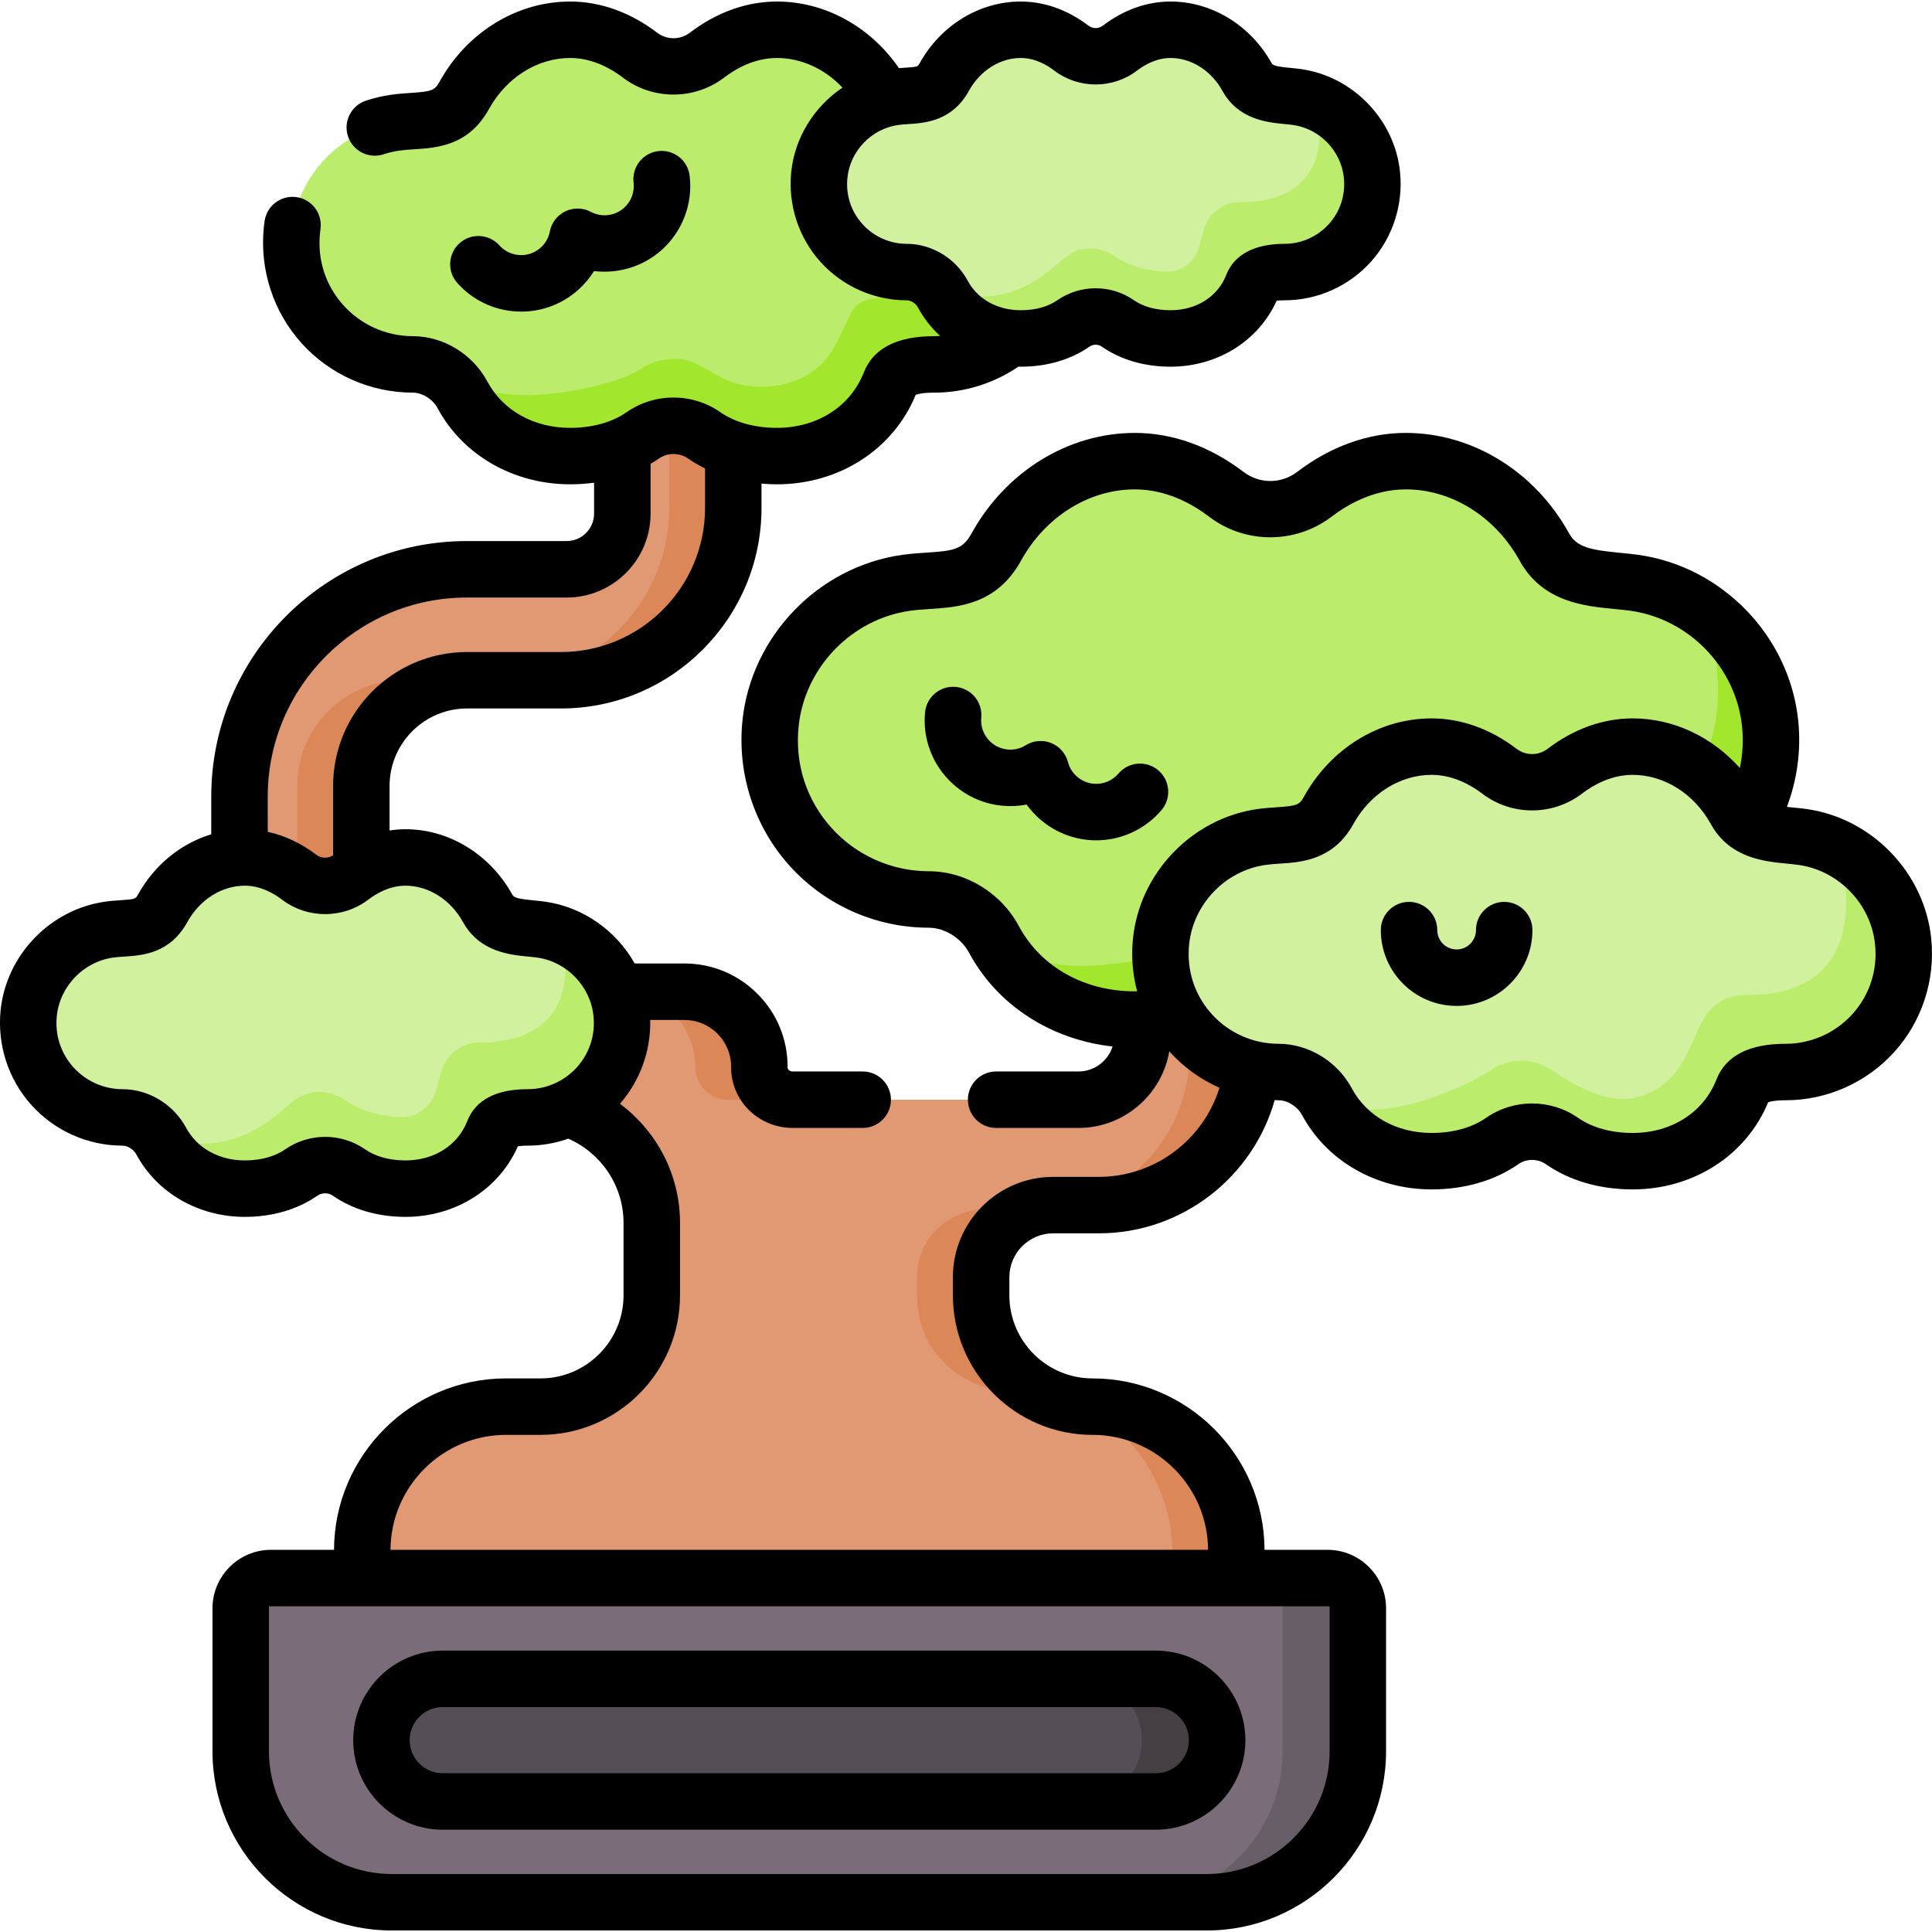<svg id="Capa_1" enable-background="new 0 0 512.808 512.808" height="512" viewBox="0 0 512.808 512.808" width="512" xmlns="http://www.w3.org/2000/svg"><g><g><path d="m320.331 504.911h-216.353c-22.136 0-40.08-17.945-40.08-40.08v-37.947c0-4.428 3.589-8.017 8.017-8.017h280.48c4.428 0 8.017 3.589 8.017 8.017v37.947c-.001 22.135-17.945 40.08-40.081 40.08z" fill="#7a6d79"/></g><g><path d="m360.413 426.882v37.946c0 22.14-17.944 40.084-40.084 40.084h-19.982c22.14 0 40.084-17.944 40.084-40.084v-37.946c0-4.426-3.587-8.013-8.023-8.013h19.982c4.436 0 8.023 3.587 8.023 8.013z" fill="#685e68"/></g><g><path d="m279.545 319.869h12.078c22.684 0 41.073-18.389 41.073-41.073v-71.889h-29.446v67.992c0 9.386-7.609 16.995-16.995 16.995h-75.945c-4.773 0-8.784-3.825-8.748-8.598.082-11.068-8.866-20.067-19.916-20.067h-59.75c-14.353 0-25.989-11.636-25.989-25.989v-28.617c0-15.502 12.567-28.069 28.069-28.069h24.926c25.257 0 45.733-20.475 45.733-45.733v-36.939h-29.447v38.451c0 8.16-6.615 14.776-14.776 14.776h-26.501c-33.324 0-60.339 27.015-60.339 60.339v32.613c0 26.85 21.766 48.616 48.616 48.616h28.889c17.633 0 31.927 14.294 31.927 31.927v19.214c0 16.317-13.228 29.545-29.545 29.545h-9.122c-21.089 0-38.184 17.096-38.184 38.184v7.32h232.004v-7.32c0-21.089-17.096-38.184-38.184-38.184-16.317 0-29.545-13.228-29.545-29.545v-4.829c-.001-10.56 8.558-19.12 19.117-19.12z" fill="#e19974"/></g><g><path d="m95.908 208.626v28.615c0 14.357 11.64 25.987 25.987 25.987h-17.005c-14.357 0-25.997-11.63-25.997-25.987v-28.615c0-15.506 12.569-28.075 28.075-28.075h17.005c-15.496.001-28.065 12.569-28.065 28.075z" fill="#dc8758"/></g><g><path d="m148.901 180.552h-17.015c25.258 0 45.739-20.472 45.739-45.729v-36.938h17.005v36.937c0 25.258-20.472 45.73-45.729 45.73z" fill="#dc8758"/></g><g><path d="m210.306 291.892h-17.005c-4.776 0-8.782-3.827-8.752-8.592.08-11.07-8.862-20.072-19.912-20.072h17.005c11.05 0 20.002 9.002 19.922 20.072-.04 4.766 3.976 8.592 8.742 8.592z" fill="#dc8758"/></g><g><path d="m269.084 364.708c2.258 2.258 4.886 4.156 7.783 5.585-1.289-.15-2.588-.23-3.907-.23-8.163 0-15.546-2.478-20.891-7.004s-8.652-11.08-8.652-19.243v-4.826c0-10.56 8.562-18.144 19.113-18.144h10.97c-7.593 2.528-13.068 9.701-13.068 18.144v4.826c0 8.163 3.307 15.546 8.652 20.892z" fill="#dc8758"/></g><g><path d="m328.151 411.546v7.323h-17.005v-7.323c0-16.106-9.971-31.812-24.089-38.326.959.09 1.928.14 2.917.14 21.083 0 38.177 17.095 38.177 38.186z" fill="#dc8758"/></g><g><path d="m332.697 206.908v71.886c0 22.69-18.394 41.074-41.073 41.074h-8.063c18.384-4.086 32.121-20.492 32.121-40.094v-72.865h17.015z" fill="#dc8758"/></g><g><path d="m306.79 478.163h-189.272c-8.988 0-16.274-7.286-16.274-16.274 0-8.988 7.286-16.274 16.274-16.274h189.272c8.988 0 16.274 7.286 16.274 16.274 0 8.987-7.286 16.274-16.274 16.274z" fill="#554e56"/></g><g><path d="m323.066 461.891c0 4.486-1.818 8.562-4.766 11.51-2.947 2.948-7.014 4.766-11.51 4.766h-19.982c4.496 0 8.562-1.818 11.51-4.766 2.947-2.947 4.766-7.024 4.766-11.51 0-8.992-7.283-16.276-16.275-16.276h19.982c8.991.001 16.275 7.284 16.275 16.276z" fill="#433f43"/></g><g><g><path d="m433.824 154.694c-8.573-1.198-18.883-.409-23.897-9.493-7.248-13.132-21.006-22.8-36.79-22.8-9.024 0-17.385 3.555-24.246 8.783-6.938 5.287-16.474 5.287-23.412 0-6.861-5.229-15.222-8.783-24.246-8.783-15.784 0-29.543 9.669-36.79 22.801-5.645 10.228-14.322 8.156-23.893 9.492-19.037 2.658-34.089 18.274-36.032 37.398-2.571 25.31 17.227 46.657 42.012 46.657 7.074.004 13.958 4.371 17.295 10.595 7.064 13.177 21.163 21.28 37.408 21.28 9.497 0 18.26-2.335 25.314-7.237 6.349-4.413 14.928-4.413 21.277 0 7.053 4.902 15.816 7.237 25.314 7.237 17.921 0 33.23-9.862 39.364-25.518 2.25-5.742 10.081-6.356 15.34-6.356 24.782 0 44.579-21.344 42.012-46.652-1.942-19.126-16.993-34.745-36.03-37.404z" fill="#bbec6c"/></g><g><path d="m469.855 192.1c-1.349-13.288-9.032-24.888-19.972-31.612 3.147 5.185 5.195 11.09 5.835 17.364 2.578 25.308-11.998 42.785-36.776 42.785-5.265 0-13.098.609-15.346 6.354-6.135 15.656-9.676 25.751-27.6 25.751-9.492 0-18.157-3.339-25.211-8.235-6.354-4.416-15.472-5.112-21.281 0-9.866 8.683-32.904 11.875-42.396 11.875-8.363 0-16.156-2.148-22.71-6.025 7.234 12.579 21.011 20.262 36.837 20.262 9.492 0 18.254-2.328 25.307-7.234 6.354-4.416 14.927-4.416 21.281 0 7.054 4.906 15.816 7.234 25.318 7.234 17.914 0 33.23-9.861 39.355-25.517 2.258-5.745 10.081-6.354 15.346-6.354 24.779.001 44.581-21.34 42.013-46.648z" fill="#a2e62e"/></g><g><path d="m478.406 222.147c-6.364-.889-14.018-.304-17.74-7.047-5.38-9.749-15.594-16.926-27.312-16.926-6.699 0-12.906 2.639-18 6.521-5.151 3.925-12.23 3.925-17.381 0-5.094-3.882-11.301-6.521-18-6.521-11.718 0-21.932 7.178-27.312 16.927-4.191 7.593-10.633 6.055-17.738 7.046-14.133 1.973-25.307 13.566-26.749 27.763-1.908 18.79 12.789 34.637 31.189 34.637 5.251.003 10.362 3.245 12.839 7.865 5.244 9.782 15.711 15.798 27.77 15.798 7.051 0 13.556-1.733 18.792-5.372 4.714-3.276 11.082-3.276 15.796 0 5.236 3.639 11.742 5.372 18.792 5.372 13.304 0 24.669-7.321 29.223-18.944 1.67-4.263 7.484-4.719 11.388-4.719 18.398 0 33.095-15.845 31.188-34.633-1.439-14.198-12.613-25.792-26.745-27.767z" fill="#d1f19e"/></g><g><path d="m505.154 249.909c-1.119-11.02-8.103-20.472-17.794-25.068 1.239 2.908 2.068 6.015 2.398 9.262 1.968 19.393-6.858 29.988-25.851 29.988-11.046 0-12.182 7.881-16.429 16.231-3.009 5.916-7.429 9.826-14.048 11.159-7.13 1.436-16.107-3.642-21.512-7.398-4.866-3.377-11.44-3.377-16.306 0-5.405 3.756-23.269 11.935-35.05 10.186-2.658-.395-5.295-.29-7.793-.849 5.405 9.182 15.566 14.787 27.206 14.787 7.044 0 13.558-1.728 18.793-5.365 4.706-3.277 11.08-3.277 15.796 0 5.235 3.637 11.74 5.365 18.793 5.365 13.298 0 24.668-7.314 29.214-18.943 1.679-4.256 7.483-4.716 11.39-4.716 18.404 0 33.101-15.846 31.193-34.639z" fill="#bbec6c"/></g></g><g><path d="m143.619 246.746c-5.084-.71-11.199-.242-14.173-5.63-4.298-7.788-12.458-13.522-21.819-13.522-5.352 0-10.31 2.108-14.38 5.209-4.115 3.136-9.77 3.136-13.885 0-4.069-3.101-9.028-5.209-14.38-5.209-9.361 0-17.521 5.734-21.819 13.523-3.348 6.066-8.494 4.837-14.17 5.629-11.29 1.576-20.218 10.838-21.37 22.18-1.525 15.011 10.217 27.671 24.917 27.671 4.195.002 8.278 2.592 10.257 6.283 4.19 7.815 12.551 12.621 22.186 12.621 5.633 0 10.83-1.385 15.013-4.292 3.766-2.617 8.853-2.617 12.619 0 4.183 2.907 9.38 4.292 15.013 4.292 10.629 0 19.708-5.849 23.346-15.134 1.334-3.405 5.979-3.77 9.098-3.77 14.698 0 26.439-12.659 24.916-27.668-1.152-11.343-10.079-20.606-21.369-22.183z" fill="#d1f19e"/></g><g><path d="m164.989 268.932c-.975-9.54-7.428-17.6-16.164-20.859.547 1.672.911 3.419 1.093 5.22 1.597 15.681-7.324 23.442-22.673 23.442-4.514 0-8.583 2.954-10.01 7.315-.768 2.345-1.153 4.81-2.135 7.086-.88 2.036-3.219 4.196-5.303 4.892-2.521.843-5.741.406-8.301-.075-3.477-.652-6.874-1.843-9.798-3.869-4.005-2.777-9.215-3.061-13.332-.205-4.373 3.034-15.062 16.56-36.267 9.874.257.365.482.74.697 1.126 4.191 7.814 12.552 12.627 22.188 12.627 5.627 0 10.826-1.393 15.017-4.298 3.762-2.616 8.843-2.616 12.616 0 4.18 2.905 9.379 4.298 15.006 4.298 10.633 0 19.712-5.852 23.345-15.135 1.34-3.409 5.981-3.773 9.1-3.773 14.696-.001 26.443-12.66 24.921-27.666z" fill="#bbec6c"/></g><g><path d="m252.55 32.552c-6.545-.914-14.417-.312-18.244-7.247-5.533-10.026-16.037-17.407-28.087-17.407-6.889 0-13.272 2.714-18.511 6.706-5.297 4.037-12.577 4.037-17.874 0-5.238-3.992-11.621-6.706-18.511-6.706-12.051 0-22.554 7.382-28.088 17.408-4.31 7.809-10.934 6.227-18.241 7.247-14.534 2.028-26.026 13.95-27.508 28.55-1.963 19.323 13.152 35.62 32.075 35.62 5.401.003 10.657 3.337 13.204 8.089 5.393 10.06 16.157 16.246 28.559 16.246 7.251 0 13.941-1.782 19.326-5.525 4.847-3.369 11.397-3.369 16.244 0 5.385 3.742 12.075 5.525 19.326 5.525 13.682 0 25.37-7.529 30.053-19.482 1.717-4.384 7.696-4.853 11.711-4.853 18.92 0 34.034-16.295 32.074-35.617-1.483-14.6-12.974-26.524-27.508-28.554z" fill="#bbec6c"/></g><g><path d="m280.054 61.107c-.709-7.044-3.757-13.458-8.353-18.454 1.139 19.792-14.567 36.198-34.12 36.198-3.659 0-9.454.029-11.461 3.814-3.247 6.124-5.08 12.831-11.465 16.652-5.765 3.45-12.985 4.22-19.424 2.43-4.907-1.364-10.334-6.368-15.176-6.497-3.365-.09-7.099.687-9.897 2.633-5.705 3.966-23.57 7.959-35.035 6.765-5.197-.541-10.171-1.029-14.597-2.957.869.939 1.629 1.988 2.238 3.117 5.395 10.061 16.156 16.246 28.555 16.246 7.254 0 13.948-1.778 19.333-5.515 4.846-3.377 11.39-3.377 16.246 0 5.385 3.737 12.069 5.515 19.323 5.515 13.678 0 25.367-7.523 30.053-19.473 1.718-4.386 7.693-4.856 11.71-4.856 18.922 0 34.029-16.295 32.07-35.618z" fill="#a2e62e"/></g><g><path d="m344.24 25.75c-4.739-.662-10.439-.226-13.211-5.248-4.007-7.26-11.612-12.604-20.338-12.604-4.988 0-9.611 1.965-13.404 4.856-3.836 2.923-9.107 2.923-12.943 0-3.793-2.891-8.415-4.856-13.404-4.856-8.726 0-16.332 5.345-20.338 12.605-3.121 5.654-7.918 4.509-13.208 5.247-10.524 1.469-18.845 10.102-19.919 20.674-1.421 13.992 9.524 25.793 23.225 25.793 3.911.002 7.716 2.416 9.561 5.857 3.905 7.285 11.699 11.764 20.68 11.764 5.25 0 10.095-1.291 13.994-4 3.51-2.439 8.252-2.439 11.762 0 3.899 2.71 8.743 4 13.994 4 9.907 0 18.37-5.452 21.761-14.107 1.244-3.174 5.573-3.514 8.48-3.514 13.7 0 24.644-11.799 23.225-25.79-1.073-10.573-9.393-19.207-19.917-20.677z" fill="#d1f19e"/></g><g><path d="m364.159 46.43c-.909-8.892-6.924-16.405-15.067-19.443.51 1.559.849 3.187 1.019 4.866 1.489 14.617-6.827 21.851-21.134 21.851-4.207 0-8 2.753-9.331 6.818-.715 2.186-1.074 4.484-1.99 6.605-.82 1.898-3 3.911-4.943 4.56-2.35.785-5.351.378-7.738-.07-3.241-.608-6.408-1.717-9.132-3.606-3.733-2.588-8.59-2.853-12.427-.191-4.076 2.828-14.04 15.436-33.805 9.203.24.34.45.689.649 1.049 3.906 7.284 11.7 11.77 20.682 11.77 5.245 0 10.091-1.299 13.998-4.006 3.507-2.438 8.243-2.438 11.759 0 3.897 2.708 8.742 4.006 13.988 4.006 9.911 0 18.374-5.455 21.761-14.108 1.249-3.177 5.575-3.517 8.482-3.517 13.698 0 24.648-11.8 23.229-25.787z" fill="#bbec6c"/></g><g><path d="m117.518 485.656h189.272c13.106 0 23.768-10.662 23.768-23.768s-10.662-23.768-23.768-23.768h-189.272c-13.106 0-23.767 10.662-23.767 23.768s10.661 23.768 23.767 23.768zm0-32.549h189.272c4.842 0 8.781 3.939 8.781 8.781s-3.939 8.781-8.781 8.781h-189.272c-4.842 0-8.781-3.939-8.781-8.781s3.939-8.781 8.781-8.781z"/><path d="m156.831 56.234c-2.102-1.121-4.609-1.175-6.756-.148-2.148 1.026-3.68 3.012-4.128 5.35-.322 1.675-1.164 3.164-2.438 4.304-1.543 1.381-3.532 2.074-5.599 1.965-2.068-.114-3.967-1.027-5.348-2.569-2.761-3.083-7.498-3.344-10.581-.584-3.083 2.761-3.345 7.498-.584 10.581 4.052 4.525 9.623 7.201 15.687 7.536.429.024.856.036 1.282.036 5.6 0 10.935-2.034 15.14-5.8 1.64-1.469 3.037-3.135 4.168-4.958 6.394.782 13.002-1.165 17.975-5.617 5.525-4.946 8.292-12.303 7.402-19.677-.495-4.108-4.221-7.043-8.337-6.542-4.109.496-7.038 4.228-6.542 8.337.304 2.52-.638 5.031-2.521 6.717-2.415 2.165-5.96 2.595-8.82 1.069z"/><path d="m512.608 249.157c-1.777-17.514-15.726-31.994-33.165-34.43-1.252-.175-2.489-.295-3.686-.41-.523-.051-1.005-.101-1.466-.151 2.728-7.189 3.811-15 3.017-22.826-2.274-22.416-20.126-40.949-42.448-44.067-1.631-.228-3.269-.386-4.854-.539-7.84-.757-11.488-1.473-13.519-5.153-9.08-16.453-25.691-26.673-43.35-26.673-9.977 0-19.932 3.568-28.788 10.316-4.286 3.266-10.044 3.266-14.329 0-8.857-6.749-18.811-10.316-28.788-10.316-17.66 0-34.271 10.221-43.351 26.674-2.359 4.274-4.736 4.626-11.895 5.096-1.959.128-4.179.274-6.474.595-22.32 3.116-40.174 21.647-42.451 44.062-1.428 14.059 3.15 28.095 12.559 38.508 9.417 10.422 22.87 16.399 36.905 16.399 4.201.002 8.599 2.733 10.694 6.642 7.456 13.908 21.722 23.086 38.09 24.886-1.22 3.84-4.817 6.632-9.056 6.632h-21.857c-4.138 0-7.493 3.355-7.493 7.493s3.355 7.493 7.493 7.493h21.857c12.089 0 22.139-8.813 24.115-20.347.055.062.106.127.161.188 3.702 4.097 8.203 7.313 13.158 9.498-4.244 13.681-17.008 23.649-32.067 23.649h-12.078c-14.673 0-26.612 11.938-26.612 26.612v4.829c0 20.423 16.616 37.039 37.039 37.039 16.865 0 30.597 13.674 30.69 30.517h-217.013c.094-16.843 13.825-30.517 30.69-30.517h9.122c20.423 0 37.038-16.615 37.038-37.039v-19.214c0-12.944-6.284-24.436-15.948-31.627 5.371-6.134 8.228-14.1 8.04-22.253h9.056c3.335 0 6.467 1.304 8.817 3.672 2.35 2.367 3.631 5.509 3.606 8.846-.031 4.253 1.617 8.272 4.64 11.318 3.046 3.069 7.274 4.828 11.601 4.828h18.677c4.138 0 7.493-3.355 7.493-7.493s-3.355-7.493-7.493-7.493h-18.677c-.513 0-.846-.28-.965-.4-.293-.294-.291-.562-.29-.65.054-7.362-2.771-14.292-7.956-19.515s-12.094-8.1-19.453-8.1h-13.174c-4.88-8.666-13.636-14.99-23.817-16.412-.976-.136-1.987-.237-3.007-.335-3.754-.362-5.171-.642-5.641-1.495-5.922-10.73-16.797-17.395-28.38-17.395-1.414 0-2.824.129-4.226.341v-11.817c0-11.345 9.23-20.575 20.575-20.575h24.926c29.349 0 53.226-23.877 53.226-53.226v-6.46c1.345.112 2.704.189 4.092.189 16.537 0 30.932-9.302 36.831-23.745.506-.209 1.851-.589 4.933-.589 8.031 0 15.814-2.459 22.352-6.906.203.004.403.02.606.02 6.925 0 13.242-1.846 18.271-5.341.945-.657 2.265-.656 3.209 0 5.027 3.494 11.345 5.341 18.27 5.341 12.446 0 23.338-6.822 28.163-17.505.434-.061 1.095-.116 2.078-.116 8.706 0 17.048-3.706 22.888-10.169 5.836-6.458 8.676-15.159 7.792-23.871-1.411-13.907-12.487-25.406-26.336-27.341-.917-.128-1.866-.222-2.825-.315-2.62-.253-4.503-.482-4.862-1.133-5.609-10.163-15.916-16.477-26.898-16.477-6.255 0-12.461 2.209-17.945 6.389-1.154.88-2.705.88-3.859 0-5.485-4.179-11.69-6.389-17.945-6.389-10.983 0-21.29 6.314-26.898 16.478-.454.822-.481.871-3.861 1.093-.495.032-1.024.069-1.573.113-7.55-10.99-19.61-17.684-32.39-17.684-8.008 0-15.979 2.849-23.053 8.239-2.629 2.003-6.161 2.004-8.791 0-7.073-5.39-15.045-8.239-23.053-8.239-14.128 0-27.404 8.154-34.648 21.28-1.272 2.306-2.059 2.612-7.646 2.979-1.526.1-3.255.214-5.071.467-2.306.322-4.599.855-6.815 1.584-3.931 1.294-6.069 5.529-4.775 9.46s5.53 6.069 9.46 4.775c1.366-.45 2.78-.778 4.201-.977 1.273-.178 2.588-.264 3.981-.355 6.08-.399 14.406-.946 19.785-10.692 4.607-8.349 12.856-13.535 21.527-13.535 5.936 0 10.873 2.813 13.969 5.172 7.937 6.047 19.022 6.047 26.958 0 3.096-2.36 8.033-5.172 13.969-5.172 6.488 0 12.739 2.905 17.406 7.865-7.448 5.014-12.666 13.17-13.604 22.41-.885 8.713 1.954 17.414 7.79 23.873 5.84 6.463 14.183 10.17 22.885 10.17 1.089 0 2.39.837 2.962 1.904 1.535 2.864 3.539 5.398 5.887 7.56-.519.033-1.039.056-1.563.056-9.902 0-16.189 3.234-18.688 9.613-3.557 9.081-12.4 14.722-23.076 14.722-5.906 0-11.11-1.447-15.05-4.185-7.417-5.154-17.381-5.153-24.797 0-3.939 2.738-9.143 4.185-15.05 4.185-9.621 0-17.828-4.596-21.955-12.293-3.919-7.31-11.692-12.037-19.808-12.042-6.988 0-13.685-2.976-18.374-8.165-4.752-5.259-6.97-12.08-6.246-19.205.036-.347.078-.692.128-1.035.598-4.095-2.236-7.9-6.331-8.498-4.103-.599-7.9 2.237-8.498 6.331-.081.559-.151 1.121-.208 1.687-1.141 11.231 2.517 22.445 10.036 30.767 7.525 8.328 18.275 13.104 29.489 13.104 2.542.001 5.32 1.74 6.604 4.135 6.679 12.46 20.153 20.199 35.163 20.199 2.177 0 4.303-.146 6.371-.421v8.203c0 4.016-3.267 7.282-7.283 7.282h-26.501c-37.403 0-67.832 30.429-67.832 67.832v9.997c-8.049 2.45-15.11 8.14-19.476 16.051-.598 1.083-.66 1.196-4.585 1.453-1.214.08-2.59.17-4.061.376-14.612 2.04-26.298 14.17-27.788 28.844-.934 9.194 2.062 18.376 8.22 25.191 6.162 6.82 14.965 10.731 24.147 10.731 1.373.001 2.945 1.003 3.657 2.331 5.48 10.223 16.512 16.574 28.79 16.574 7.317 0 13.987-1.947 19.289-5.632 1.197-.832 2.87-.832 4.067 0 5.302 3.685 11.972 5.632 19.289 5.632 13.238 0 24.808-7.306 29.835-18.722.485-.09 1.301-.182 2.609-.182 3.706 0 7.345-.646 10.778-1.854 8.618 3.778 14.662 12.372 14.662 22.368v19.214c0 12.159-9.893 22.052-22.052 22.052h-9.122c-25.128 0-45.579 20.397-45.673 45.504h-16.746c-8.552 0-15.51 6.958-15.51 15.51v37.947c0 26.232 21.341 47.574 47.573 47.574h216.353c26.233 0 47.574-21.341 47.574-47.574v-37.947c0-8.552-6.958-15.51-15.51-15.51h-16.749c-.094-25.107-20.545-45.504-45.674-45.504-12.159 0-22.052-9.893-22.052-22.052v-4.829c0-6.41 5.215-11.625 11.625-11.625h12.078c22.198 0 40.951-14.975 46.723-35.35.338.009.675.027 1.014.027 2.401.001 5.025 1.647 6.24 3.913 6.531 12.182 19.702 19.75 34.374 19.75 8.774 0 16.751-2.321 23.068-6.712 2.133-1.482 5.111-1.481 7.243 0 6.318 4.391 14.295 6.712 23.068 6.712 16.134 0 30.184-9.06 35.972-23.135.519-.197 1.812-.528 4.639-.528 10.965 0 21.474-4.669 28.83-12.809 7.351-8.133 10.929-19.094 9.815-30.073zm-271.907-184.434c-4.476 0-8.767-1.907-11.77-5.231-3.044-3.368-4.464-7.74-4-12.311.724-7.127 6.402-13.019 13.501-14.01.846-.118 1.762-.178 2.732-.241 4.323-.284 11.559-.759 16.001-8.807 2.972-5.386 8.251-8.732 13.777-8.732 3.721 0 6.873 1.806 8.862 3.322 6.485 4.942 15.543 4.942 22.027 0 1.989-1.516 5.14-3.322 8.862-3.322 5.525 0 10.805 3.346 13.777 8.732 4.204 7.617 11.928 8.363 16.543 8.809.744.072 1.48.14 2.191.239 7.099.992 12.776 6.885 13.499 14.012.464 4.57-.957 8.942-4.001 12.31-3.004 3.323-7.293 5.23-11.768 5.23-5.573 0-12.779 1.435-15.457 8.274-2.259 5.765-7.924 9.347-14.784 9.347-3.853 0-7.213-.92-9.717-2.66-3.038-2.111-6.598-3.167-10.158-3.167-3.559 0-7.12 1.056-10.157 3.167-2.505 1.741-5.865 2.661-9.718 2.661-6.191 0-11.453-2.92-14.075-7.811-3.195-5.956-9.538-9.807-16.167-9.811zm-169.636 146.725c0-29.139 23.706-52.845 52.846-52.845h26.501c12.279 0 22.269-9.99 22.269-22.269v-13.225c.766-.45 1.52-.918 2.245-1.422 2.263-1.573 5.427-1.573 7.691 0 1.424.99 2.944 1.859 4.524 2.64v10.497c0 21.085-17.154 38.24-38.239 38.24h-24.926c-19.609 0-35.562 15.953-35.562 35.562v18.405c-1.399.89-3.167.837-4.51-.187-3.996-3.046-8.356-5.073-12.839-6.053zm82.037 71.864c-3.326 3.68-8.075 5.791-13.031 5.791-8.449 0-13.857 2.87-16.075 8.53-2.507 6.399-8.779 10.375-16.369 10.375-4.245 0-7.958-1.021-10.737-2.952-3.166-2.2-6.875-3.3-10.585-3.3s-7.42 1.1-10.585 3.3c-2.779 1.931-6.492 2.952-10.737 2.952-6.847 0-12.672-3.24-15.582-8.668-3.331-6.215-9.948-10.232-16.861-10.236-4.957 0-9.707-2.111-13.032-5.792-3.37-3.73-4.943-8.57-4.43-13.629.802-7.892 7.089-14.418 14.951-15.515.928-.13 1.92-.195 2.971-.264 4.82-.316 12.104-.794 16.724-9.166 3.285-5.952 9.132-9.65 15.259-9.65 4.144 0 7.637 1.999 9.838 3.676 6.762 5.153 16.207 5.153 22.969 0 2.201-1.677 5.694-3.676 9.838-3.676 6.127 0 11.974 3.697 15.259 9.65 4.371 7.921 12.479 8.703 17.322 9.17.805.078 1.603.153 2.374.26 7.861 1.098 14.148 7.624 14.949 15.517.513 5.058-1.06 9.897-4.43 13.627zm199.816 143.047v38.471c0 17.969-14.618 32.587-32.587 32.587h-216.354c-17.968 0-32.587-14.618-32.587-32.587v-38.471zm-52.198-177.206c-.481 4.733-.085 9.462 1.104 13.964-.198.003-.392.012-.592.012-13.472 0-24.987-6.477-30.803-17.327-4.735-8.832-14.114-14.542-23.899-14.548-9.809 0-19.208-4.177-25.789-11.46-6.67-7.382-9.784-16.951-8.769-26.946 1.588-15.635 14.042-28.56 29.613-30.734 1.751-.244 3.515-.36 5.383-.483 7.428-.488 17.602-1.155 24.034-12.809 6.443-11.676 18.026-18.928 30.229-18.928 8.422 0 15.364 3.943 19.704 7.25 9.567 7.291 22.93 7.29 32.496 0 4.34-3.308 11.281-7.25 19.704-7.25 12.203 0 23.785 7.253 30.229 18.928 6.061 10.981 17.123 12.049 25.2 12.829 1.494.144 2.905.281 4.22.464 15.572 2.175 28.024 15.102 29.61 30.737.381 3.758.17 7.453-.588 10.996-7.361-8.271-17.646-13.168-28.456-13.168-7.833 0-15.627 2.785-22.541 8.054-2.481 1.891-5.816 1.891-8.297 0-6.914-5.269-14.709-8.054-22.541-8.054-13.813 0-26.792 7.97-33.872 20.8-1.201 2.176-1.88 2.437-7.266 2.79-1.487.098-3.173.208-4.947.456-17.438 2.435-31.387 16.913-33.166 34.427zm190.954 20.03c-4.519 5.002-10.975 7.871-17.71 7.871-9.721 0-15.9 3.189-18.365 9.479-3.427 8.749-11.952 14.184-22.246 14.184-5.701 0-10.72-1.395-14.516-4.033-3.641-2.529-7.907-3.794-12.174-3.794-4.266 0-8.533 1.265-12.174 3.795-3.795 2.638-8.814 4.032-14.516 4.032-9.277 0-17.19-4.428-21.166-11.844-3.846-7.174-11.476-11.813-19.444-11.819-6.737 0-13.193-2.869-17.713-7.872-4.581-5.07-6.719-11.645-6.021-18.515 1.09-10.733 9.641-19.606 20.331-21.098 1.23-.172 2.505-.256 3.855-.344 5.623-.369 14.121-.926 19.407-10.503 4.443-8.052 12.395-13.054 20.751-13.054 5.714 0 10.472 2.712 13.458 4.987 7.792 5.938 18.675 5.937 26.465 0 2.986-2.275 7.744-4.987 13.457-4.987 8.356 0 16.308 5.002 20.752 13.054 4.991 9.043 14.151 9.928 20.212 10.513 1.088.105 2.116.204 3.051.335 10.69 1.493 19.24 10.368 20.329 21.101.697 6.868-1.442 13.443-6.023 18.512z"/><path d="m399.257 239.384c-4.138 0-7.493 3.355-7.493 7.493 0 2.833-2.304 5.136-5.136 5.136s-5.136-2.304-5.136-5.136c0-4.138-3.355-7.493-7.493-7.493s-7.493 3.355-7.493 7.493c0 11.096 9.027 20.123 20.123 20.123s20.123-9.027 20.123-20.123c-.002-4.138-3.357-7.493-7.495-7.493z"/><path d="m307.443 204.463c-3.151-2.68-7.882-2.298-10.562.855-1.644 1.933-4.125 2.952-6.643 2.707-3.229-.306-5.95-2.617-6.772-5.752-.603-2.302-2.265-4.181-4.477-5.062-2.211-.881-4.709-.658-6.73.599-1.448.901-3.118 1.291-4.817 1.131-4.255-.403-7.389-4.194-6.986-8.449.39-4.12-2.633-7.776-6.753-8.167-4.12-.385-7.776 2.634-8.167 6.753-1.183 12.483 8.01 23.6 20.492 24.783 2.191.209 4.363.104 6.47-.303 3.768 5.229 9.68 8.758 16.326 9.388.715.067 1.427.101 2.138.101 6.63 0 12.991-2.91 17.336-8.021 2.681-3.154 2.298-7.882-.855-10.563z"/></g></g></svg>